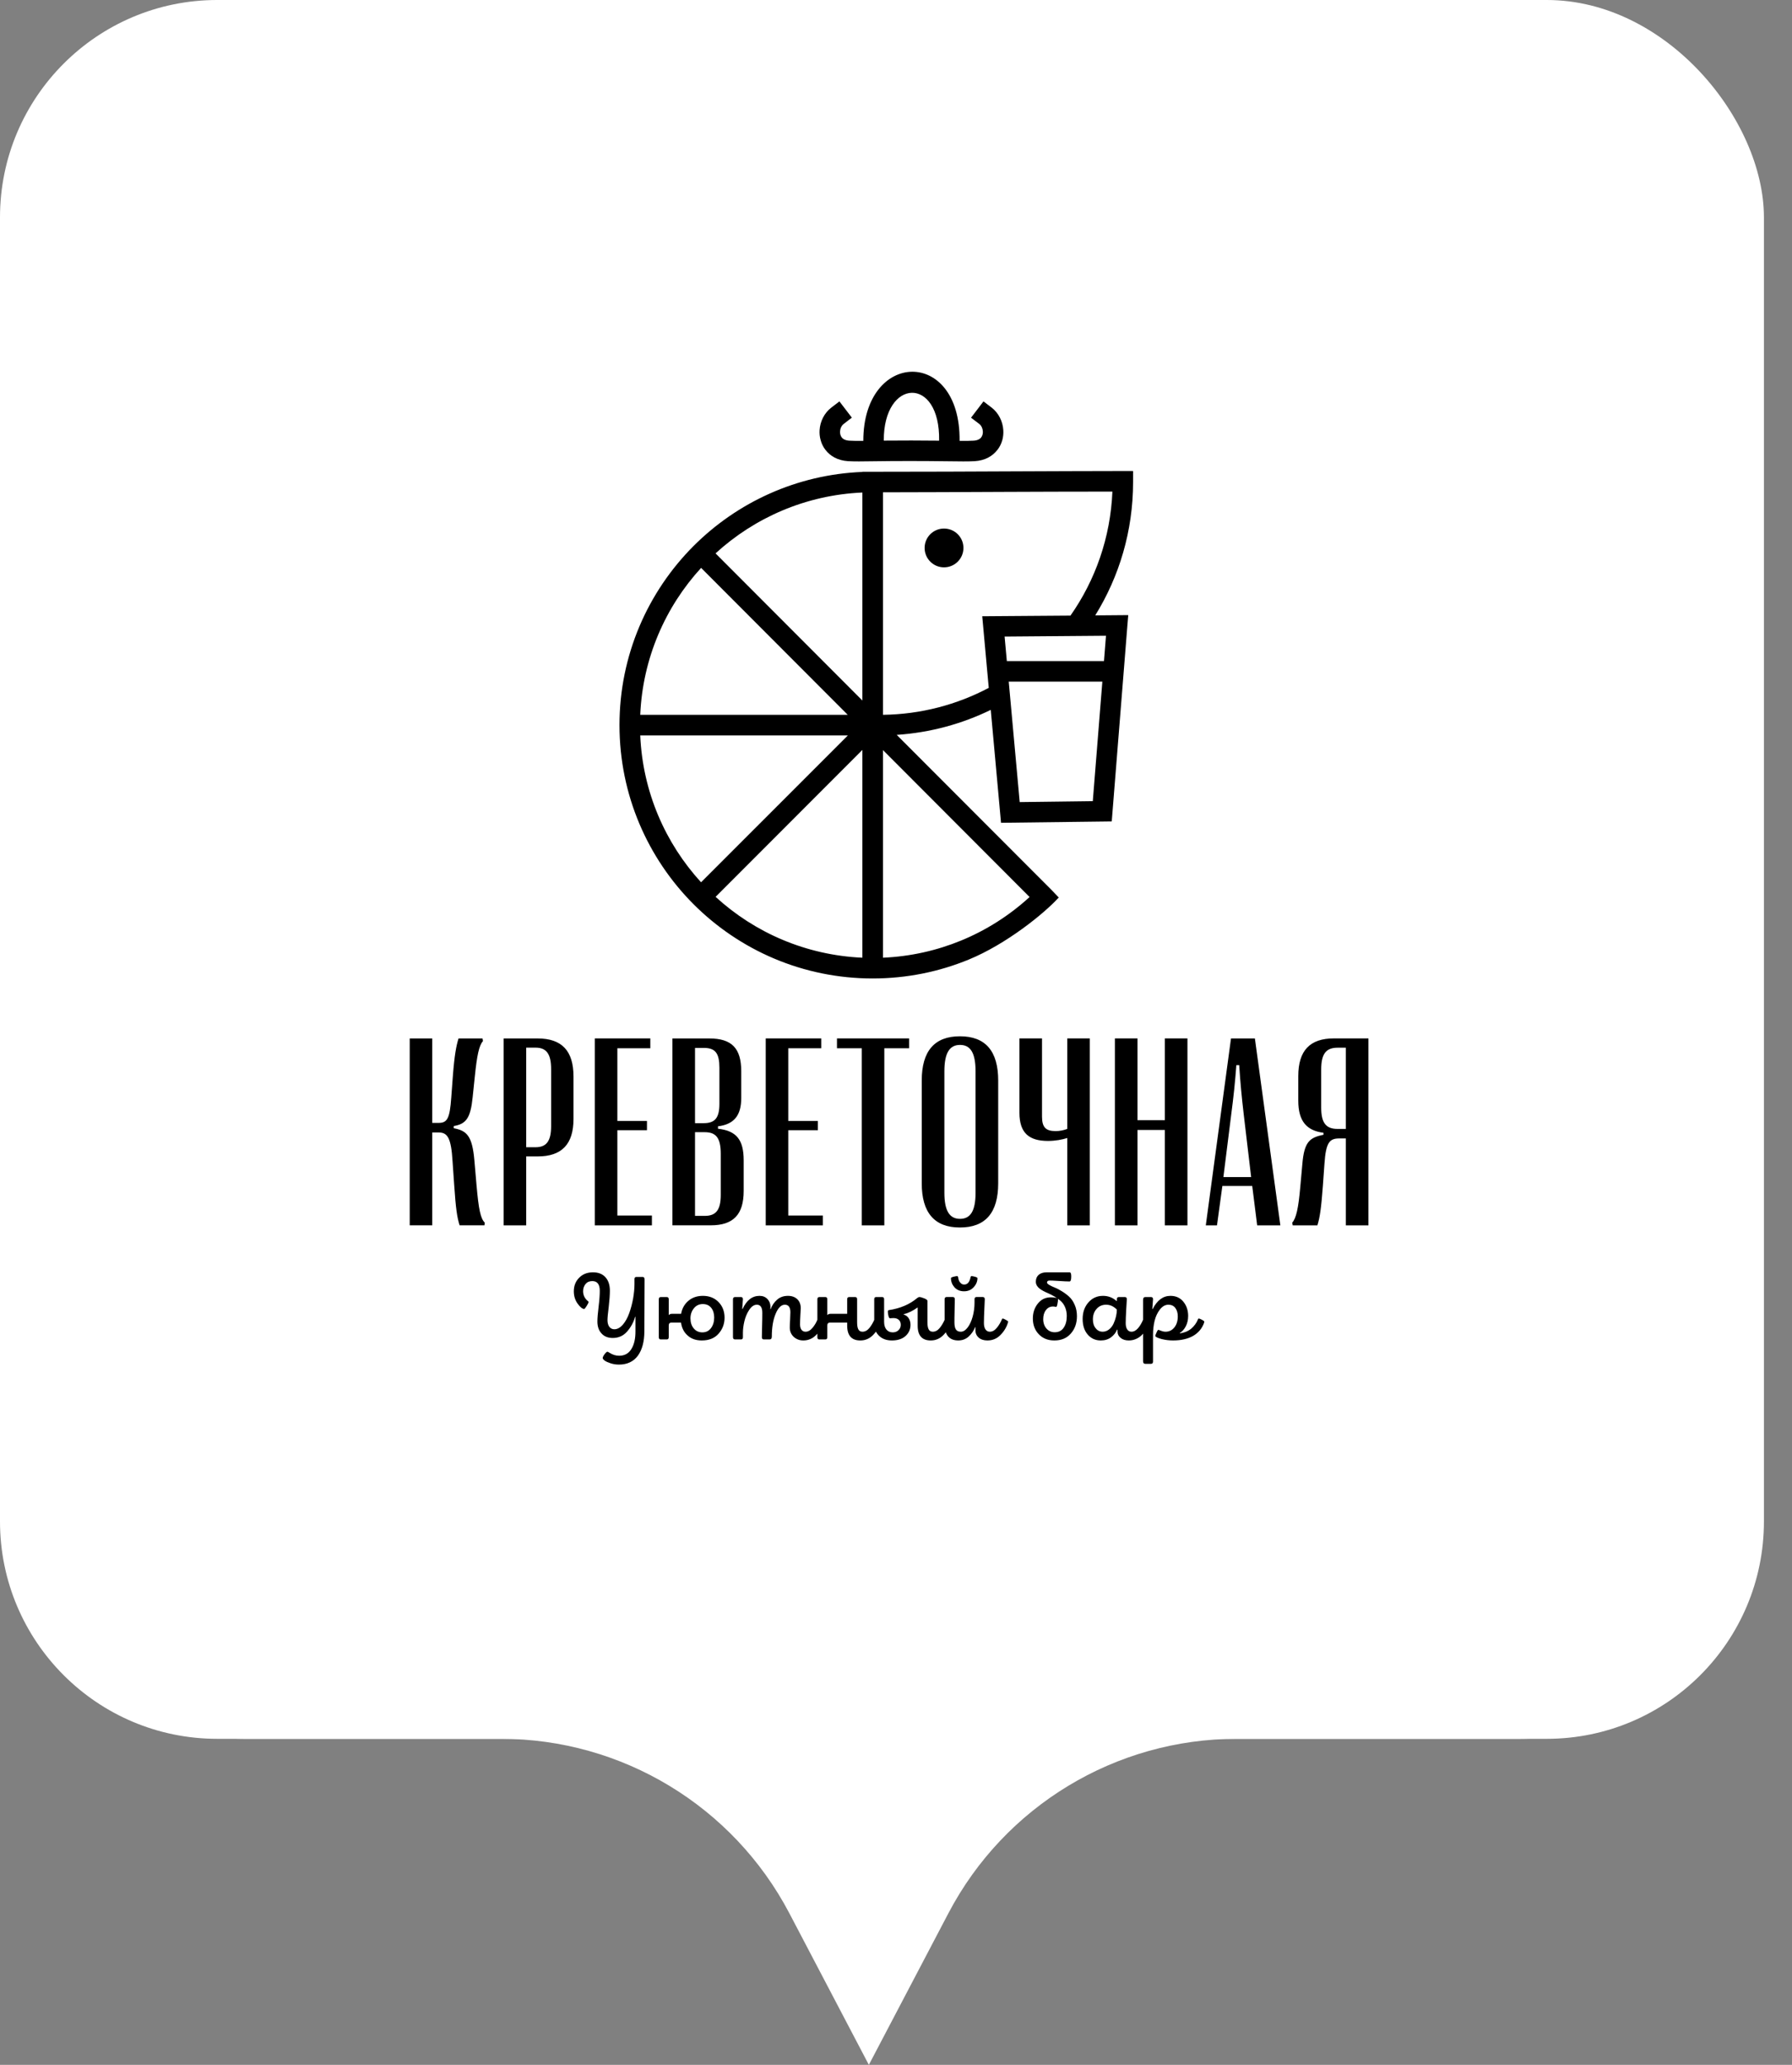<svg width="33" height="38" viewBox="0 0 33 38" fill="none" xmlns="http://www.w3.org/2000/svg">
<rect x="0" y="0" width="33" height="38" fill="#808080" stroke="none"/>
<path d="M4 0C1.791 0 0 1.791 0 4V28C0 30.209 1.791 32 4 32H9.224C11.454 32 13.5 33.237 14.537 35.212L16 38L17.464 35.212C18.5 33.237 20.546 32 22.776 32H28C30.209 32 32 30.209 32 28V4C32 1.791 30.209 0 28 0H4Z" fill="white"/>
<rect x="0.483" width="32" height="32" rx="4" fill="white"/>
<path d="M7.96 22.55V20.841H8.077C8.242 20.841 8.308 20.941 8.334 21.374L8.364 21.806C8.393 22.238 8.417 22.405 8.464 22.55H8.921L8.928 22.502C8.849 22.423 8.815 22.263 8.775 21.808L8.736 21.356C8.697 20.904 8.597 20.809 8.356 20.763V20.723C8.584 20.685 8.665 20.577 8.704 20.193L8.744 19.809C8.783 19.425 8.822 19.238 8.894 19.16L8.886 19.111H8.444C8.401 19.249 8.369 19.418 8.339 19.809L8.31 20.198C8.283 20.588 8.235 20.665 8.077 20.665H7.96V19.111H7.545V22.55H7.96ZM9.69 22.551V21.282H9.901C10.348 21.282 10.561 21.055 10.561 20.593V19.811C10.561 19.342 10.35 19.111 9.901 19.111H9.274V22.551H9.69ZM9.69 19.28H9.862C10.063 19.28 10.149 19.396 10.149 19.676V20.725C10.149 21 10.063 21.113 9.862 21.113H9.69V19.28ZM12.005 22.551V22.37H11.369V20.8H11.914V20.629H11.369V19.291H11.976V19.11H10.953V22.551H12.005ZM13.088 22.55C13.503 22.55 13.695 22.354 13.695 21.917V21.355C13.695 20.972 13.56 20.811 13.222 20.772V20.728C13.514 20.692 13.65 20.532 13.65 20.209V19.714C13.65 19.291 13.475 19.111 13.062 19.111H12.383V22.55H13.088ZM12.799 19.285H12.963C13.175 19.285 13.248 19.387 13.248 19.65V20.312C13.248 20.569 13.17 20.67 12.959 20.67H12.799V19.285ZM12.799 20.836H12.976C13.183 20.836 13.273 20.936 13.273 21.236V21.988C13.273 22.265 13.187 22.376 12.98 22.376H12.799V20.836ZM15.153 22.551V22.37H14.516V20.8H15.061V20.629H14.516V19.291H15.123V19.11H14.101V22.551H15.153ZM16.285 22.551V19.291H16.742V19.11H15.413V19.291H15.87V22.551H16.285ZM17.677 22.59C18.148 22.59 18.382 22.318 18.382 21.776V19.886C18.382 19.343 18.148 19.071 17.677 19.071C17.209 19.071 16.974 19.343 16.974 19.886V21.776C16.974 22.318 17.209 22.59 17.677 22.59ZM17.679 22.431C17.485 22.431 17.391 22.281 17.391 21.952V19.716C17.391 19.38 17.485 19.23 17.679 19.23C17.874 19.23 17.965 19.38 17.965 19.716V21.952C17.965 22.281 17.874 22.431 17.679 22.431ZM20.069 22.551V19.11H19.654V20.776C19.584 20.801 19.518 20.816 19.439 20.816C19.261 20.816 19.189 20.747 19.189 20.551V19.11H18.773V20.479C18.773 20.85 18.95 20.997 19.298 20.997C19.436 20.997 19.565 20.972 19.654 20.943V22.551H20.069ZM20.947 22.551V20.795H21.451V22.551H21.867V19.11H21.451V20.615H20.947V19.11H20.531V22.551H20.947ZM22.411 22.551L22.51 21.826H23.06L23.151 22.551H23.578L23.109 19.111H22.669L22.205 22.551H22.411ZM22.674 20.505C22.716 20.185 22.743 19.929 22.768 19.602H22.82C22.841 19.929 22.866 20.185 22.903 20.505L23.04 21.662H22.529L22.674 20.505ZM24.26 22.551C24.306 22.404 24.331 22.229 24.361 21.824L24.39 21.417C24.417 21.014 24.488 20.951 24.667 20.951H24.784V22.551H25.2V19.11H24.564C24.124 19.11 23.908 19.332 23.908 19.805V20.256C23.908 20.638 24.066 20.808 24.372 20.847V20.884C24.117 20.934 24.017 21.014 23.983 21.422L23.946 21.832C23.911 22.239 23.869 22.419 23.796 22.502L23.806 22.551H24.26ZM24.632 20.776C24.423 20.776 24.33 20.671 24.33 20.385V19.682C24.33 19.389 24.423 19.281 24.633 19.281H24.784V20.776H24.632Z" fill="black"/>
<path d="M20.666 8.668H20.855V8.669H20.866V8.871H20.866C20.866 9.771 20.611 10.612 20.169 11.325L20.777 11.32L20.76 11.525L20.473 15.117L18.434 15.142L18.245 13.064C17.716 13.322 17.131 13.483 16.513 13.524L19.361 16.375L19.497 16.517C19.226 16.815 18.528 17.377 17.84 17.659C17.293 17.884 16.696 18.007 16.07 18.007C14.783 18.007 13.617 17.485 12.773 16.642C11.93 15.798 11.408 14.632 11.408 13.344C11.408 12.057 11.93 10.891 12.773 10.047C13.576 9.245 14.669 8.734 15.881 8.685V8.682H16.066H16.07C17.112 8.682 17.825 8.678 18.515 8.675C19.324 8.672 20.108 8.668 20.666 8.668ZM15.898 8.114C15.897 6.445 17.691 6.389 17.671 8.114C17.773 8.115 17.86 8.114 17.928 8.11C17.998 8.106 18.044 8.082 18.069 8.05L18.069 8.049C18.08 8.035 18.088 8.018 18.093 8C18.099 7.98 18.101 7.959 18.099 7.937C18.096 7.884 18.073 7.833 18.032 7.801L17.882 7.687L18.111 7.387L18.261 7.501C18.392 7.602 18.466 7.758 18.476 7.915C18.48 7.978 18.474 8.041 18.457 8.102C18.439 8.165 18.41 8.225 18.369 8.278H18.368C18.28 8.393 18.142 8.475 17.951 8.487C17.835 8.494 17.667 8.492 17.462 8.489C17.008 8.483 16.526 8.482 16.072 8.489C15.883 8.492 15.733 8.494 15.618 8.487C15.426 8.475 15.288 8.393 15.2 8.278C15.159 8.225 15.13 8.165 15.113 8.102C15.095 8.041 15.089 7.978 15.093 7.915C15.103 7.758 15.177 7.603 15.308 7.502L15.458 7.387L15.687 7.686L15.538 7.801C15.497 7.832 15.473 7.884 15.47 7.937C15.469 7.959 15.47 7.98 15.476 8C15.481 8.018 15.489 8.035 15.5 8.049C15.525 8.082 15.571 8.106 15.641 8.11H15.642C15.713 8.114 15.799 8.115 15.898 8.114ZM17.294 8.11C17.316 6.911 16.269 6.959 16.275 8.109C16.61 8.106 16.959 8.106 17.294 8.11ZM18.541 12.166H20.33L20.367 11.7L18.5 11.715L18.541 12.166ZM20.3 12.544H18.576L18.778 14.761L20.124 14.744L20.3 12.544ZM19.713 11.329C20.17 10.678 20.45 9.894 20.485 9.047C19.69 9.047 19.112 9.05 18.517 9.052C17.737 9.056 16.934 9.059 16.26 9.06V13.155C16.963 13.146 17.625 12.967 18.208 12.659L18.088 11.341L19.713 11.329ZM17.384 9.727C17.187 9.727 17.027 9.886 17.027 10.084C17.027 10.281 17.187 10.441 17.384 10.441C17.582 10.441 17.742 10.281 17.742 10.084C17.742 9.886 17.582 9.727 17.384 9.727ZM15.881 13.801L13.178 16.505C13.896 17.163 14.841 17.579 15.881 17.625V13.801ZM12.91 16.237L15.614 13.534H11.79C11.835 14.574 12.252 15.518 12.91 16.237ZM11.79 13.155H15.611L12.911 10.451C12.252 11.17 11.835 12.115 11.79 13.155ZM16.26 13.804V17.625C16.767 17.603 17.251 17.493 17.697 17.31C18.165 17.118 18.592 16.845 18.96 16.508L16.26 13.804ZM13.177 10.184L15.881 12.892V9.064C14.841 9.109 13.896 9.526 13.177 10.184Z" fill="black"/>
<path fill-rule="evenodd" clip-rule="evenodd" d="M11.398 25.113C11.549 25.113 11.666 25.058 11.746 24.95C11.826 24.84 11.866 24.689 11.866 24.498C11.866 24.46 11.867 24.313 11.868 24.055C11.869 23.799 11.87 23.628 11.87 23.545C11.87 23.515 11.858 23.5 11.833 23.5H11.721C11.696 23.5 11.684 23.512 11.684 23.538V23.63C11.684 23.713 11.675 23.802 11.659 23.896C11.642 23.99 11.618 24.08 11.588 24.165C11.557 24.251 11.518 24.322 11.47 24.378C11.421 24.434 11.369 24.463 11.313 24.463C11.237 24.463 11.187 24.401 11.187 24.295C11.187 24.251 11.195 24.168 11.21 24.049C11.224 23.928 11.231 23.83 11.231 23.753C11.231 23.649 11.204 23.566 11.15 23.506C11.095 23.445 11.019 23.415 10.92 23.415C10.815 23.415 10.73 23.448 10.665 23.515C10.599 23.581 10.567 23.665 10.567 23.764C10.567 23.852 10.591 23.928 10.638 23.993C10.685 24.057 10.725 24.089 10.758 24.089C10.765 24.089 10.781 24.071 10.804 24.034C10.827 23.997 10.838 23.973 10.838 23.962C10.838 23.956 10.836 23.951 10.829 23.947C10.769 23.899 10.738 23.837 10.738 23.762C10.738 23.711 10.753 23.667 10.783 23.63C10.813 23.594 10.854 23.576 10.907 23.576C10.999 23.576 11.045 23.636 11.045 23.755C11.045 23.824 11.039 23.919 11.024 24.042C11.009 24.164 11.001 24.257 11.001 24.32C11.001 24.412 11.026 24.485 11.077 24.54C11.127 24.596 11.196 24.623 11.285 24.623C11.39 24.623 11.479 24.584 11.548 24.505C11.617 24.426 11.667 24.336 11.696 24.233H11.702V24.498C11.703 24.636 11.678 24.746 11.626 24.828C11.575 24.91 11.5 24.95 11.403 24.95C11.342 24.951 11.281 24.932 11.222 24.894C11.203 24.882 11.191 24.876 11.186 24.876C11.174 24.876 11.156 24.892 11.133 24.922C11.11 24.953 11.099 24.977 11.099 24.992C11.099 25.005 11.111 25.021 11.135 25.039C11.159 25.057 11.195 25.073 11.244 25.089C11.293 25.105 11.344 25.113 11.398 25.113ZM21.194 25.099C21.22 25.099 21.233 25.085 21.233 25.057V24.562C21.233 24.474 21.243 24.389 21.262 24.308C21.282 24.226 21.315 24.157 21.36 24.099C21.406 24.04 21.458 24.011 21.517 24.011C21.571 24.011 21.613 24.031 21.643 24.07C21.674 24.11 21.689 24.162 21.689 24.226C21.689 24.309 21.668 24.377 21.626 24.429C21.584 24.481 21.53 24.508 21.464 24.508C21.438 24.508 21.409 24.502 21.379 24.49C21.349 24.479 21.334 24.473 21.333 24.473C21.324 24.473 21.313 24.488 21.299 24.52C21.284 24.551 21.276 24.574 21.276 24.587C21.276 24.603 21.316 24.622 21.395 24.644C21.462 24.66 21.53 24.669 21.601 24.669C21.898 24.669 22.097 24.555 22.173 24.345C22.176 24.334 22.178 24.326 22.178 24.322C22.178 24.315 22.163 24.304 22.134 24.288C22.104 24.273 22.085 24.265 22.076 24.265C22.068 24.266 22.063 24.271 22.06 24.282C22.033 24.349 21.991 24.405 21.936 24.452C21.879 24.499 21.81 24.527 21.729 24.538L21.726 24.531C21.77 24.506 21.806 24.466 21.836 24.409C21.865 24.354 21.88 24.289 21.88 24.218C21.88 24.116 21.851 24.029 21.793 23.957C21.734 23.884 21.654 23.848 21.554 23.848C21.418 23.848 21.309 23.929 21.227 24.09L21.22 24.089C21.221 24.076 21.223 24.054 21.225 24.025C21.228 23.967 21.233 23.921 21.233 23.91C21.233 23.883 21.221 23.87 21.196 23.87H21.092C21.064 23.87 21.05 23.887 21.05 23.92V24.288C21.026 24.345 20.997 24.395 20.961 24.439C20.922 24.485 20.88 24.508 20.835 24.508C20.767 24.508 20.73 24.444 20.73 24.352C20.73 24.297 20.733 24.21 20.74 24.091C20.747 23.972 20.751 23.912 20.751 23.91C20.751 23.883 20.739 23.87 20.714 23.87H20.603C20.58 23.87 20.568 23.883 20.568 23.908V23.94L20.562 23.943C20.491 23.88 20.408 23.848 20.312 23.848C20.203 23.848 20.114 23.888 20.043 23.969C19.972 24.05 19.937 24.151 19.937 24.273C19.937 24.391 19.968 24.488 20.03 24.56C20.092 24.632 20.172 24.669 20.27 24.669C20.345 24.669 20.408 24.65 20.46 24.611C20.511 24.573 20.549 24.525 20.572 24.469L20.579 24.471V24.498C20.579 24.55 20.599 24.591 20.637 24.622C20.676 24.654 20.726 24.669 20.789 24.669C20.892 24.669 20.987 24.619 21.047 24.547L21.05 24.543V25.053C21.05 25.084 21.064 25.099 21.09 25.099H21.194ZM20.307 24.508C20.255 24.508 20.211 24.488 20.178 24.445C20.143 24.404 20.126 24.349 20.126 24.282C20.126 24.202 20.149 24.137 20.195 24.087C20.24 24.036 20.299 24.011 20.369 24.011C20.443 24.011 20.509 24.041 20.567 24.101C20.567 24.18 20.546 24.274 20.506 24.36C20.466 24.445 20.393 24.508 20.307 24.508ZM19.415 24.669C19.544 24.669 19.646 24.627 19.72 24.541C19.795 24.456 19.832 24.35 19.832 24.222C19.832 24.146 19.819 24.076 19.791 24.014C19.764 23.951 19.73 23.901 19.69 23.865C19.65 23.828 19.606 23.795 19.557 23.765C19.509 23.735 19.466 23.712 19.425 23.696C19.345 23.663 19.281 23.631 19.281 23.603C19.282 23.578 19.298 23.566 19.329 23.566C19.355 23.566 19.412 23.568 19.5 23.574C19.587 23.58 19.653 23.583 19.696 23.583C19.717 23.582 19.727 23.552 19.727 23.494C19.728 23.442 19.718 23.415 19.698 23.415H19.273C19.152 23.415 19.075 23.478 19.075 23.587C19.075 23.691 19.179 23.747 19.299 23.799C19.379 23.835 19.466 23.883 19.532 23.941C19.599 24 19.645 24.098 19.645 24.218C19.645 24.307 19.626 24.379 19.588 24.434C19.55 24.49 19.495 24.518 19.422 24.518C19.363 24.518 19.312 24.496 19.272 24.451C19.232 24.406 19.211 24.348 19.211 24.277C19.211 24.209 19.227 24.153 19.261 24.11C19.294 24.066 19.337 24.044 19.392 24.044C19.419 24.044 19.446 24.052 19.448 24.052C19.458 24.052 19.466 24.034 19.473 23.997C19.48 23.961 19.484 23.931 19.484 23.908C19.484 23.889 19.429 23.875 19.354 23.875C19.253 23.875 19.173 23.913 19.112 23.99C19.051 24.066 19.02 24.158 19.02 24.264C19.02 24.382 19.057 24.479 19.13 24.555C19.203 24.631 19.298 24.669 19.415 24.669ZM17.932 23.687C17.978 23.637 18 23.581 18 23.522C18 23.513 17.984 23.504 17.954 23.496C17.924 23.488 17.902 23.484 17.891 23.484C17.882 23.485 17.877 23.491 17.874 23.502C17.856 23.593 17.817 23.64 17.757 23.64C17.732 23.64 17.711 23.632 17.695 23.616C17.661 23.587 17.652 23.556 17.643 23.502C17.64 23.49 17.634 23.484 17.626 23.484C17.613 23.484 17.592 23.488 17.56 23.496C17.529 23.504 17.512 23.513 17.512 23.522C17.512 23.586 17.534 23.642 17.577 23.691C17.621 23.739 17.679 23.764 17.753 23.764C17.827 23.764 17.887 23.738 17.932 23.687ZM17.644 24.669C17.721 24.669 17.785 24.645 17.838 24.597C17.891 24.548 17.931 24.491 17.957 24.424L17.963 24.426C17.963 24.427 17.962 24.469 17.962 24.476C17.962 24.534 17.982 24.58 18.022 24.616C18.062 24.651 18.116 24.669 18.183 24.669C18.277 24.669 18.357 24.636 18.423 24.569C18.488 24.504 18.535 24.427 18.561 24.342C18.564 24.334 18.565 24.328 18.565 24.322C18.565 24.315 18.55 24.304 18.522 24.289C18.493 24.273 18.474 24.265 18.465 24.265C18.459 24.266 18.454 24.27 18.451 24.278C18.428 24.334 18.398 24.386 18.358 24.435C18.318 24.484 18.275 24.508 18.228 24.508C18.155 24.508 18.119 24.442 18.119 24.349C18.119 24.286 18.122 24.2 18.127 24.092C18.133 23.983 18.135 23.923 18.135 23.911C18.135 23.883 18.122 23.869 18.095 23.869H17.984C17.959 23.869 17.946 23.883 17.946 23.911V23.972C17.946 24.061 17.935 24.147 17.912 24.23C17.889 24.313 17.858 24.38 17.819 24.431C17.78 24.482 17.738 24.508 17.693 24.508C17.608 24.508 17.576 24.453 17.576 24.334C17.576 24.294 17.576 24.223 17.579 24.118C17.582 24.014 17.583 23.945 17.583 23.91C17.583 23.883 17.57 23.869 17.544 23.869H17.434C17.408 23.869 17.395 23.883 17.395 23.911V24.29C17.371 24.344 17.342 24.394 17.306 24.438C17.268 24.485 17.225 24.508 17.177 24.508C17.103 24.508 17.079 24.445 17.079 24.331V23.94C17.079 23.925 17.06 23.91 17.02 23.894C16.98 23.878 16.95 23.87 16.931 23.87C16.919 23.87 16.907 23.876 16.892 23.887C16.753 24.005 16.578 24.079 16.367 24.111C16.356 24.112 16.35 24.122 16.35 24.14C16.35 24.168 16.354 24.195 16.362 24.221C16.37 24.248 16.378 24.261 16.389 24.261C16.391 24.261 16.427 24.257 16.454 24.257C16.53 24.257 16.588 24.298 16.588 24.38C16.588 24.419 16.575 24.452 16.547 24.479C16.52 24.506 16.484 24.52 16.439 24.52C16.34 24.52 16.281 24.444 16.281 24.328V23.909C16.281 23.883 16.269 23.87 16.244 23.87H16.134C16.111 23.87 16.099 23.883 16.099 23.909V24.291C16.075 24.345 16.046 24.394 16.012 24.437C15.973 24.485 15.93 24.508 15.882 24.508C15.807 24.508 15.784 24.444 15.784 24.33V23.909C15.784 23.883 15.772 23.87 15.747 23.87H15.638C15.613 23.87 15.601 23.884 15.601 23.912V24.178H15.295C15.268 24.178 15.248 24.187 15.235 24.203V23.912C15.235 23.884 15.223 23.87 15.198 23.87H15.087C15.064 23.87 15.052 23.884 15.052 23.913V24.287C15.032 24.339 15.002 24.389 14.964 24.435C14.924 24.484 14.88 24.508 14.834 24.508C14.767 24.508 14.733 24.454 14.733 24.374C14.733 24.331 14.735 24.272 14.739 24.2C14.744 24.129 14.746 24.087 14.746 24.076C14.746 24.005 14.724 23.95 14.682 23.909C14.639 23.869 14.582 23.848 14.511 23.848C14.429 23.848 14.363 23.872 14.31 23.919C14.256 23.966 14.217 24.024 14.191 24.094L14.186 24.092L14.188 24.052C14.188 23.994 14.17 23.946 14.133 23.907C14.096 23.868 14.048 23.848 13.987 23.848C13.852 23.848 13.748 23.929 13.676 24.088L13.668 24.087C13.677 23.972 13.681 23.914 13.681 23.911C13.681 23.883 13.669 23.87 13.644 23.87H13.537C13.511 23.87 13.498 23.884 13.498 23.913V24.608C13.498 24.636 13.511 24.65 13.537 24.65H13.646C13.669 24.65 13.681 24.636 13.681 24.61V24.527C13.681 24.463 13.69 24.392 13.708 24.316C13.726 24.239 13.755 24.169 13.797 24.106C13.839 24.043 13.886 24.011 13.937 24.011C14.004 24.011 14.038 24.06 14.038 24.159C14.038 24.227 14.037 24.311 14.034 24.408C14.032 24.507 14.03 24.573 14.03 24.608C14.03 24.636 14.042 24.65 14.067 24.65H14.172C14.199 24.65 14.213 24.633 14.213 24.599C14.213 24.432 14.236 24.291 14.283 24.179C14.33 24.067 14.386 24.011 14.453 24.011C14.52 24.011 14.555 24.057 14.555 24.149C14.555 24.179 14.553 24.225 14.55 24.287C14.546 24.349 14.544 24.397 14.544 24.431C14.544 24.501 14.569 24.558 14.617 24.603C14.666 24.647 14.725 24.669 14.793 24.669C14.882 24.669 14.96 24.637 15.026 24.572C15.035 24.563 15.044 24.553 15.052 24.544V24.608C15.052 24.636 15.063 24.65 15.085 24.65H15.198C15.223 24.65 15.235 24.636 15.235 24.608V24.393C15.235 24.357 15.252 24.34 15.287 24.34H15.601V24.392C15.6 24.577 15.681 24.669 15.843 24.669C15.934 24.669 16.012 24.636 16.078 24.568C16.097 24.549 16.114 24.528 16.131 24.506C16.145 24.535 16.165 24.561 16.189 24.584C16.248 24.641 16.327 24.669 16.424 24.669C16.53 24.669 16.614 24.642 16.676 24.587C16.736 24.532 16.767 24.464 16.767 24.381C16.767 24.335 16.756 24.294 16.733 24.259C16.71 24.224 16.678 24.202 16.64 24.192V24.187C16.724 24.166 16.811 24.124 16.899 24.061V24.393C16.898 24.577 16.978 24.669 17.14 24.669C17.23 24.669 17.308 24.636 17.373 24.569C17.389 24.553 17.404 24.536 17.417 24.519C17.452 24.616 17.529 24.669 17.644 24.669ZM12.944 23.848C12.838 23.848 12.749 23.878 12.677 23.939C12.605 24 12.56 24.08 12.543 24.178H12.376C12.348 24.178 12.328 24.187 12.315 24.203V23.912C12.315 23.883 12.303 23.87 12.278 23.87H12.167C12.144 23.87 12.132 23.884 12.132 23.913V24.608C12.132 24.636 12.143 24.65 12.166 24.65H12.278C12.303 24.65 12.315 24.636 12.315 24.608V24.393C12.315 24.357 12.332 24.34 12.367 24.34H12.541C12.555 24.44 12.596 24.52 12.664 24.579C12.732 24.64 12.818 24.669 12.923 24.669C13.056 24.669 13.159 24.628 13.232 24.545C13.306 24.462 13.343 24.363 13.343 24.25C13.343 24.134 13.306 24.038 13.232 23.962C13.158 23.886 13.062 23.848 12.944 23.848ZM12.934 24.52C12.87 24.52 12.816 24.496 12.776 24.448C12.735 24.4 12.715 24.338 12.715 24.262C12.715 24.191 12.736 24.129 12.778 24.077C12.82 24.025 12.875 23.999 12.942 23.999C13.008 23.999 13.06 24.022 13.097 24.068C13.134 24.115 13.152 24.174 13.152 24.247C13.152 24.324 13.132 24.39 13.093 24.442C13.054 24.494 13.001 24.52 12.934 24.52Z" fill="black"/>
</svg>
